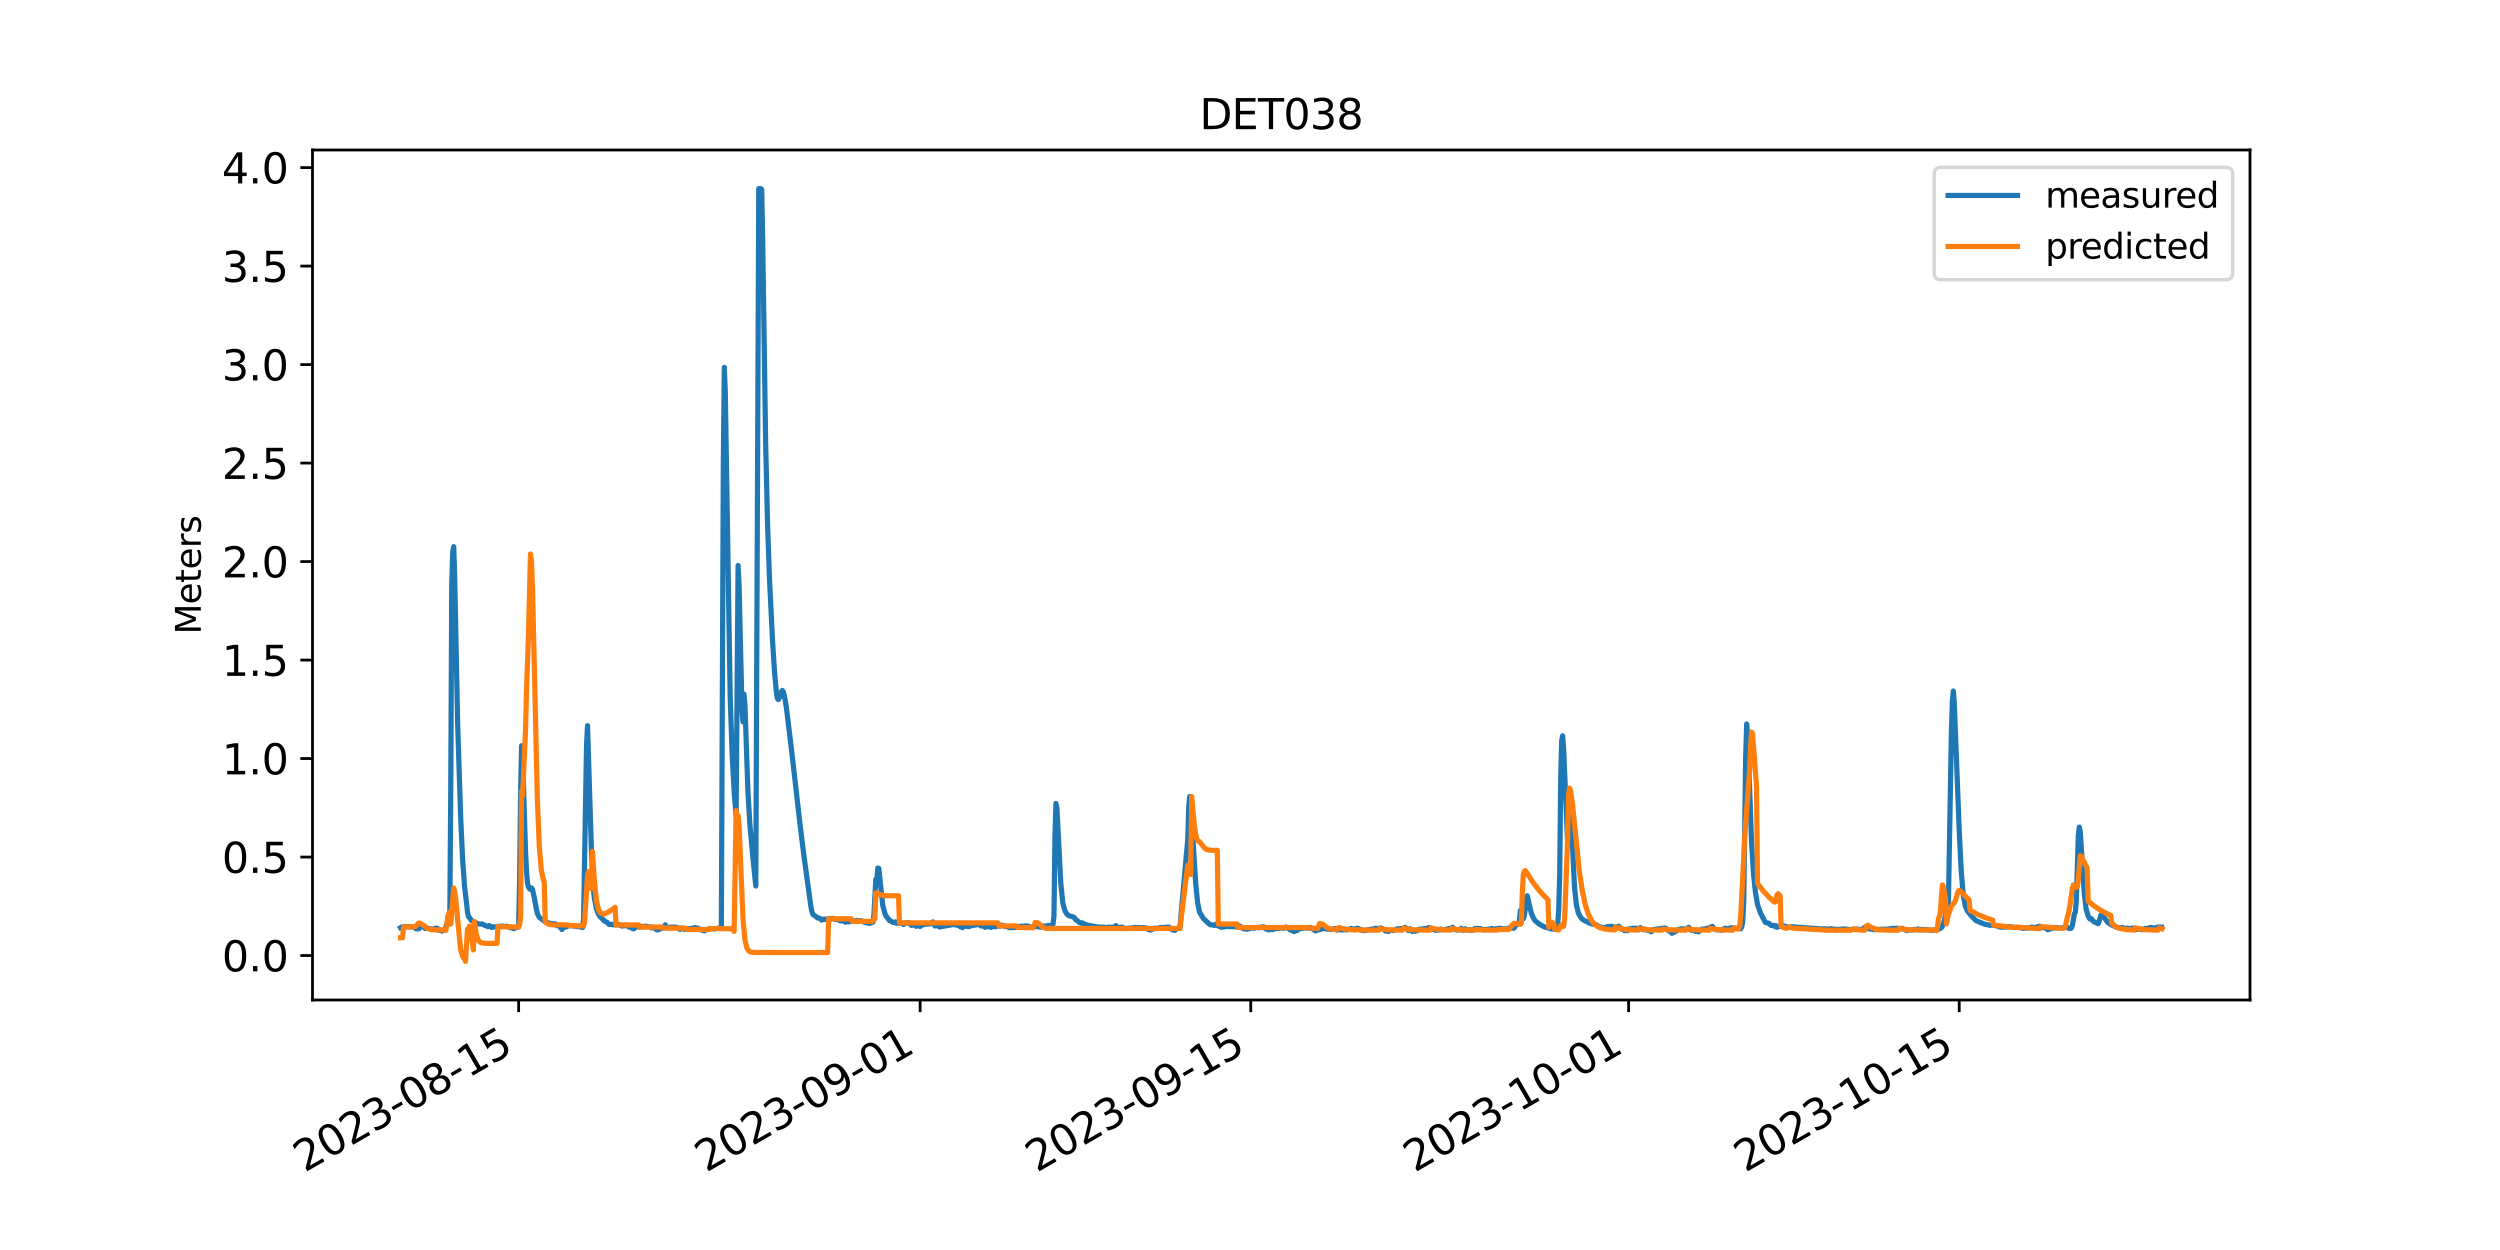 <?xml version="1.0" encoding="utf-8" standalone="no"?>
<!DOCTYPE svg PUBLIC "-//W3C//DTD SVG 1.1//EN"
  "http://www.w3.org/Graphics/SVG/1.1/DTD/svg11.dtd">
<svg xmlns:xlink="http://www.w3.org/1999/xlink" width="720pt" height="360pt" viewBox="0 0 720 360" xmlns="http://www.w3.org/2000/svg" version="1.1">
 <defs>
  <style type="text/css">*{stroke-linejoin: round; stroke-linecap: butt}</style>
 </defs>
 <g id="figure_1">
  <g id="patch_1">
   <path d="M 0 360 
L 720 360 
L 720 0 
L 0 0 
z
" style="fill: #ffffff"/>
  </g>
  <g id="axes_1">
   <g id="patch_2">
    <path d="M 90 288 
L 648 288 
L 648 43.2 
L 90 43.2 
z
" style="fill: #ffffff"/>
   </g>
   <g id="matplotlib.axis_1">
    <g id="xtick_1">
     <g id="line2d_1">
      <defs>
       <path id="m07beaedb23" d="M 0 0 
L 0 3.5 
" style="stroke: #000000; stroke-width: 0.8"/>
      </defs>
      <g>
       <use xlink:href="#m07beaedb23" x="149.371" y="288" style="stroke: #000000; stroke-width: 0.8"/>
      </g>
     </g>
     <g id="text_1">
      <!-- 2023-08-15 -->
      <g transform="translate(87.727 337.766) rotate(-30) scale(0.12 -0.12)">
       <defs>
        <path id="DejaVuSans-32" d="M 1228 531 
L 3431 531 
L 3431 0 
L 469 0 
L 469 531 
Q 828 903 1448 1529 
Q 2069 2156 2228 2338 
Q 2531 2678 2651 2914 
Q 2772 3150 2772 3378 
Q 2772 3750 2511 3984 
Q 2250 4219 1831 4219 
Q 1534 4219 1204 4116 
Q 875 4013 500 3803 
L 500 4441 
Q 881 4594 1212 4672 
Q 1544 4750 1819 4750 
Q 2544 4750 2975 4387 
Q 3406 4025 3406 3419 
Q 3406 3131 3298 2873 
Q 3191 2616 2906 2266 
Q 2828 2175 2409 1742 
Q 1991 1309 1228 531 
z
" transform="scale(0.016)"/>
        <path id="DejaVuSans-30" d="M 2034 4250 
Q 1547 4250 1301 3770 
Q 1056 3291 1056 2328 
Q 1056 1369 1301 889 
Q 1547 409 2034 409 
Q 2525 409 2770 889 
Q 3016 1369 3016 2328 
Q 3016 3291 2770 3770 
Q 2525 4250 2034 4250 
z
M 2034 4750 
Q 2819 4750 3233 4129 
Q 3647 3509 3647 2328 
Q 3647 1150 3233 529 
Q 2819 -91 2034 -91 
Q 1250 -91 836 529 
Q 422 1150 422 2328 
Q 422 3509 836 4129 
Q 1250 4750 2034 4750 
z
" transform="scale(0.016)"/>
        <path id="DejaVuSans-33" d="M 2597 2516 
Q 3050 2419 3304 2112 
Q 3559 1806 3559 1356 
Q 3559 666 3084 287 
Q 2609 -91 1734 -91 
Q 1441 -91 1130 -33 
Q 819 25 488 141 
L 488 750 
Q 750 597 1062 519 
Q 1375 441 1716 441 
Q 2309 441 2620 675 
Q 2931 909 2931 1356 
Q 2931 1769 2642 2001 
Q 2353 2234 1838 2234 
L 1294 2234 
L 1294 2753 
L 1863 2753 
Q 2328 2753 2575 2939 
Q 2822 3125 2822 3475 
Q 2822 3834 2567 4026 
Q 2313 4219 1838 4219 
Q 1578 4219 1281 4162 
Q 984 4106 628 3988 
L 628 4550 
Q 988 4650 1302 4700 
Q 1616 4750 1894 4750 
Q 2613 4750 3031 4423 
Q 3450 4097 3450 3541 
Q 3450 3153 3228 2886 
Q 3006 2619 2597 2516 
z
" transform="scale(0.016)"/>
        <path id="DejaVuSans-2d" d="M 313 2009 
L 1997 2009 
L 1997 1497 
L 313 1497 
L 313 2009 
z
" transform="scale(0.016)"/>
        <path id="DejaVuSans-38" d="M 2034 2216 
Q 1584 2216 1326 1975 
Q 1069 1734 1069 1313 
Q 1069 891 1326 650 
Q 1584 409 2034 409 
Q 2484 409 2743 651 
Q 3003 894 3003 1313 
Q 3003 1734 2745 1975 
Q 2488 2216 2034 2216 
z
M 1403 2484 
Q 997 2584 770 2862 
Q 544 3141 544 3541 
Q 544 4100 942 4425 
Q 1341 4750 2034 4750 
Q 2731 4750 3128 4425 
Q 3525 4100 3525 3541 
Q 3525 3141 3298 2862 
Q 3072 2584 2669 2484 
Q 3125 2378 3379 2068 
Q 3634 1759 3634 1313 
Q 3634 634 3220 271 
Q 2806 -91 2034 -91 
Q 1263 -91 848 271 
Q 434 634 434 1313 
Q 434 1759 690 2068 
Q 947 2378 1403 2484 
z
M 1172 3481 
Q 1172 3119 1398 2916 
Q 1625 2713 2034 2713 
Q 2441 2713 2670 2916 
Q 2900 3119 2900 3481 
Q 2900 3844 2670 4047 
Q 2441 4250 2034 4250 
Q 1625 4250 1398 4047 
Q 1172 3844 1172 3481 
z
" transform="scale(0.016)"/>
        <path id="DejaVuSans-31" d="M 794 531 
L 1825 531 
L 1825 4091 
L 703 3866 
L 703 4441 
L 1819 4666 
L 2450 4666 
L 2450 531 
L 3481 531 
L 3481 0 
L 794 0 
L 794 531 
z
" transform="scale(0.016)"/>
        <path id="DejaVuSans-35" d="M 691 4666 
L 3169 4666 
L 3169 4134 
L 1269 4134 
L 1269 2991 
Q 1406 3038 1543 3061 
Q 1681 3084 1819 3084 
Q 2600 3084 3056 2656 
Q 3513 2228 3513 1497 
Q 3513 744 3044 326 
Q 2575 -91 1722 -91 
Q 1428 -91 1123 -41 
Q 819 9 494 109 
L 494 744 
Q 775 591 1075 516 
Q 1375 441 1709 441 
Q 2250 441 2565 725 
Q 2881 1009 2881 1497 
Q 2881 1984 2565 2268 
Q 2250 2553 1709 2553 
Q 1456 2553 1204 2497 
Q 953 2441 691 2322 
L 691 4666 
z
" transform="scale(0.016)"/>
       </defs>
       <use xlink:href="#DejaVuSans-32"/>
       <use xlink:href="#DejaVuSans-30" x="63.623"/>
       <use xlink:href="#DejaVuSans-32" x="127.246"/>
       <use xlink:href="#DejaVuSans-33" x="190.869"/>
       <use xlink:href="#DejaVuSans-2d" x="254.492"/>
       <use xlink:href="#DejaVuSans-30" x="290.576"/>
       <use xlink:href="#DejaVuSans-38" x="354.199"/>
       <use xlink:href="#DejaVuSans-2d" x="417.822"/>
       <use xlink:href="#DejaVuSans-31" x="453.906"/>
       <use xlink:href="#DejaVuSans-35" x="517.529"/>
      </g>
     </g>
    </g>
    <g id="xtick_2">
     <g id="line2d_2">
      <g>
       <use xlink:href="#m07beaedb23" x="264.995" y="288" style="stroke: #000000; stroke-width: 0.8"/>
      </g>
     </g>
     <g id="text_2">
      <!-- 2023-09-01 -->
      <g transform="translate(203.352 337.766) rotate(-30) scale(0.12 -0.12)">
       <defs>
        <path id="DejaVuSans-39" d="M 703 97 
L 703 672 
Q 941 559 1184 500 
Q 1428 441 1663 441 
Q 2288 441 2617 861 
Q 2947 1281 2994 2138 
Q 2813 1869 2534 1725 
Q 2256 1581 1919 1581 
Q 1219 1581 811 2004 
Q 403 2428 403 3163 
Q 403 3881 828 4315 
Q 1253 4750 1959 4750 
Q 2769 4750 3195 4129 
Q 3622 3509 3622 2328 
Q 3622 1225 3098 567 
Q 2575 -91 1691 -91 
Q 1453 -91 1209 -44 
Q 966 3 703 97 
z
M 1959 2075 
Q 2384 2075 2632 2365 
Q 2881 2656 2881 3163 
Q 2881 3666 2632 3958 
Q 2384 4250 1959 4250 
Q 1534 4250 1286 3958 
Q 1038 3666 1038 3163 
Q 1038 2656 1286 2365 
Q 1534 2075 1959 2075 
z
" transform="scale(0.016)"/>
       </defs>
       <use xlink:href="#DejaVuSans-32"/>
       <use xlink:href="#DejaVuSans-30" x="63.623"/>
       <use xlink:href="#DejaVuSans-32" x="127.246"/>
       <use xlink:href="#DejaVuSans-33" x="190.869"/>
       <use xlink:href="#DejaVuSans-2d" x="254.492"/>
       <use xlink:href="#DejaVuSans-30" x="290.576"/>
       <use xlink:href="#DejaVuSans-39" x="354.199"/>
       <use xlink:href="#DejaVuSans-2d" x="417.822"/>
       <use xlink:href="#DejaVuSans-30" x="453.906"/>
       <use xlink:href="#DejaVuSans-31" x="517.529"/>
      </g>
     </g>
    </g>
    <g id="xtick_3">
     <g id="line2d_3">
      <g>
       <use xlink:href="#m07beaedb23" x="360.215" y="288" style="stroke: #000000; stroke-width: 0.8"/>
      </g>
     </g>
     <g id="text_3">
      <!-- 2023-09-15 -->
      <g transform="translate(298.571 337.766) rotate(-30) scale(0.12 -0.12)">
       <use xlink:href="#DejaVuSans-32"/>
       <use xlink:href="#DejaVuSans-30" x="63.623"/>
       <use xlink:href="#DejaVuSans-32" x="127.246"/>
       <use xlink:href="#DejaVuSans-33" x="190.869"/>
       <use xlink:href="#DejaVuSans-2d" x="254.492"/>
       <use xlink:href="#DejaVuSans-30" x="290.576"/>
       <use xlink:href="#DejaVuSans-39" x="354.199"/>
       <use xlink:href="#DejaVuSans-2d" x="417.822"/>
       <use xlink:href="#DejaVuSans-31" x="453.906"/>
       <use xlink:href="#DejaVuSans-35" x="517.529"/>
      </g>
     </g>
    </g>
    <g id="xtick_4">
     <g id="line2d_4">
      <g>
       <use xlink:href="#m07beaedb23" x="469.038" y="288" style="stroke: #000000; stroke-width: 0.8"/>
      </g>
     </g>
     <g id="text_4">
      <!-- 2023-10-01 -->
      <g transform="translate(407.394 337.766) rotate(-30) scale(0.12 -0.12)">
       <use xlink:href="#DejaVuSans-32"/>
       <use xlink:href="#DejaVuSans-30" x="63.623"/>
       <use xlink:href="#DejaVuSans-32" x="127.246"/>
       <use xlink:href="#DejaVuSans-33" x="190.869"/>
       <use xlink:href="#DejaVuSans-2d" x="254.492"/>
       <use xlink:href="#DejaVuSans-31" x="290.576"/>
       <use xlink:href="#DejaVuSans-30" x="354.199"/>
       <use xlink:href="#DejaVuSans-2d" x="417.822"/>
       <use xlink:href="#DejaVuSans-30" x="453.906"/>
       <use xlink:href="#DejaVuSans-31" x="517.529"/>
      </g>
     </g>
    </g>
    <g id="xtick_5">
     <g id="line2d_5">
      <g>
       <use xlink:href="#m07beaedb23" x="564.257" y="288" style="stroke: #000000; stroke-width: 0.8"/>
      </g>
     </g>
     <g id="text_5">
      <!-- 2023-10-15 -->
      <g transform="translate(502.614 337.766) rotate(-30) scale(0.12 -0.12)">
       <use xlink:href="#DejaVuSans-32"/>
       <use xlink:href="#DejaVuSans-30" x="63.623"/>
       <use xlink:href="#DejaVuSans-32" x="127.246"/>
       <use xlink:href="#DejaVuSans-33" x="190.869"/>
       <use xlink:href="#DejaVuSans-2d" x="254.492"/>
       <use xlink:href="#DejaVuSans-31" x="290.576"/>
       <use xlink:href="#DejaVuSans-30" x="354.199"/>
       <use xlink:href="#DejaVuSans-2d" x="417.822"/>
       <use xlink:href="#DejaVuSans-31" x="453.906"/>
       <use xlink:href="#DejaVuSans-35" x="517.529"/>
      </g>
     </g>
    </g>
   </g>
   <g id="matplotlib.axis_2">
    <g id="ytick_1">
     <g id="line2d_6">
      <defs>
       <path id="mb504f38197" d="M 0 0 
L -3.5 0 
" style="stroke: #000000; stroke-width: 0.8"/>
      </defs>
      <g>
       <use xlink:href="#mb504f38197" x="90" y="275.193" style="stroke: #000000; stroke-width: 0.8"/>
      </g>
     </g>
     <g id="text_6">
      <!-- 0.0 -->
      <g transform="translate(63.916 279.752) scale(0.12 -0.12)">
       <defs>
        <path id="DejaVuSans-2e" d="M 684 794 
L 1344 794 
L 1344 0 
L 684 0 
L 684 794 
z
" transform="scale(0.016)"/>
       </defs>
       <use xlink:href="#DejaVuSans-30"/>
       <use xlink:href="#DejaVuSans-2e" x="63.623"/>
       <use xlink:href="#DejaVuSans-30" x="95.41"/>
      </g>
     </g>
    </g>
    <g id="ytick_2">
     <g id="line2d_7">
      <g>
       <use xlink:href="#mb504f38197" x="90" y="246.828" style="stroke: #000000; stroke-width: 0.8"/>
      </g>
     </g>
     <g id="text_7">
      <!-- 0.5 -->
      <g transform="translate(63.916 251.387) scale(0.12 -0.12)">
       <use xlink:href="#DejaVuSans-30"/>
       <use xlink:href="#DejaVuSans-2e" x="63.623"/>
       <use xlink:href="#DejaVuSans-35" x="95.41"/>
      </g>
     </g>
    </g>
    <g id="ytick_3">
     <g id="line2d_8">
      <g>
       <use xlink:href="#mb504f38197" x="90" y="218.462" style="stroke: #000000; stroke-width: 0.8"/>
      </g>
     </g>
     <g id="text_8">
      <!-- 1.0 -->
      <g transform="translate(63.916 223.021) scale(0.12 -0.12)">
       <use xlink:href="#DejaVuSans-31"/>
       <use xlink:href="#DejaVuSans-2e" x="63.623"/>
       <use xlink:href="#DejaVuSans-30" x="95.41"/>
      </g>
     </g>
    </g>
    <g id="ytick_4">
     <g id="line2d_9">
      <g>
       <use xlink:href="#mb504f38197" x="90" y="190.096" style="stroke: #000000; stroke-width: 0.8"/>
      </g>
     </g>
     <g id="text_9">
      <!-- 1.5 -->
      <g transform="translate(63.916 194.655) scale(0.12 -0.12)">
       <use xlink:href="#DejaVuSans-31"/>
       <use xlink:href="#DejaVuSans-2e" x="63.623"/>
       <use xlink:href="#DejaVuSans-35" x="95.41"/>
      </g>
     </g>
    </g>
    <g id="ytick_5">
     <g id="line2d_10">
      <g>
       <use xlink:href="#mb504f38197" x="90" y="161.731" style="stroke: #000000; stroke-width: 0.8"/>
      </g>
     </g>
     <g id="text_10">
      <!-- 2.0 -->
      <g transform="translate(63.916 166.29) scale(0.12 -0.12)">
       <use xlink:href="#DejaVuSans-32"/>
       <use xlink:href="#DejaVuSans-2e" x="63.623"/>
       <use xlink:href="#DejaVuSans-30" x="95.41"/>
      </g>
     </g>
    </g>
    <g id="ytick_6">
     <g id="line2d_11">
      <g>
       <use xlink:href="#mb504f38197" x="90" y="133.365" style="stroke: #000000; stroke-width: 0.8"/>
      </g>
     </g>
     <g id="text_11">
      <!-- 2.5 -->
      <g transform="translate(63.916 137.924) scale(0.12 -0.12)">
       <use xlink:href="#DejaVuSans-32"/>
       <use xlink:href="#DejaVuSans-2e" x="63.623"/>
       <use xlink:href="#DejaVuSans-35" x="95.41"/>
      </g>
     </g>
    </g>
    <g id="ytick_7">
     <g id="line2d_12">
      <g>
       <use xlink:href="#mb504f38197" x="90" y="105" style="stroke: #000000; stroke-width: 0.8"/>
      </g>
     </g>
     <g id="text_12">
      <!-- 3.0 -->
      <g transform="translate(63.916 109.559) scale(0.12 -0.12)">
       <use xlink:href="#DejaVuSans-33"/>
       <use xlink:href="#DejaVuSans-2e" x="63.623"/>
       <use xlink:href="#DejaVuSans-30" x="95.41"/>
      </g>
     </g>
    </g>
    <g id="ytick_8">
     <g id="line2d_13">
      <g>
       <use xlink:href="#mb504f38197" x="90" y="76.634" style="stroke: #000000; stroke-width: 0.8"/>
      </g>
     </g>
     <g id="text_13">
      <!-- 3.5 -->
      <g transform="translate(63.916 81.193) scale(0.12 -0.12)">
       <use xlink:href="#DejaVuSans-33"/>
       <use xlink:href="#DejaVuSans-2e" x="63.623"/>
       <use xlink:href="#DejaVuSans-35" x="95.41"/>
      </g>
     </g>
    </g>
    <g id="ytick_9">
     <g id="line2d_14">
      <g>
       <use xlink:href="#mb504f38197" x="90" y="48.269" style="stroke: #000000; stroke-width: 0.8"/>
      </g>
     </g>
     <g id="text_14">
      <!-- 4.0 -->
      <g transform="translate(63.916 52.828) scale(0.12 -0.12)">
       <defs>
        <path id="DejaVuSans-34" d="M 2419 4116 
L 825 1625 
L 2419 1625 
L 2419 4116 
z
M 2253 4666 
L 3047 4666 
L 3047 1625 
L 3713 1625 
L 3713 1100 
L 3047 1100 
L 3047 0 
L 2419 0 
L 2419 1100 
L 313 1100 
L 313 1709 
L 2253 4666 
z
" transform="scale(0.016)"/>
       </defs>
       <use xlink:href="#DejaVuSans-34"/>
       <use xlink:href="#DejaVuSans-2e" x="63.623"/>
       <use xlink:href="#DejaVuSans-30" x="95.41"/>
      </g>
     </g>
    </g>
    <g id="text_15">
     <!-- Meters -->
     <g transform="translate(57.837 182.688) rotate(-90) scale(0.1 -0.1)">
      <defs>
       <path id="DejaVuSans-4d" d="M 628 4666 
L 1569 4666 
L 2759 1491 
L 3956 4666 
L 4897 4666 
L 4897 0 
L 4281 0 
L 4281 4097 
L 3078 897 
L 2444 897 
L 1241 4097 
L 1241 0 
L 628 0 
L 628 4666 
z
" transform="scale(0.016)"/>
       <path id="DejaVuSans-65" d="M 3597 1894 
L 3597 1613 
L 953 1613 
Q 991 1019 1311 708 
Q 1631 397 2203 397 
Q 2534 397 2845 478 
Q 3156 559 3463 722 
L 3463 178 
Q 3153 47 2828 -22 
Q 2503 -91 2169 -91 
Q 1331 -91 842 396 
Q 353 884 353 1716 
Q 353 2575 817 3079 
Q 1281 3584 2069 3584 
Q 2775 3584 3186 3129 
Q 3597 2675 3597 1894 
z
M 3022 2063 
Q 3016 2534 2758 2815 
Q 2500 3097 2075 3097 
Q 1594 3097 1305 2825 
Q 1016 2553 972 2059 
L 3022 2063 
z
" transform="scale(0.016)"/>
       <path id="DejaVuSans-74" d="M 1172 4494 
L 1172 3500 
L 2356 3500 
L 2356 3053 
L 1172 3053 
L 1172 1153 
Q 1172 725 1289 603 
Q 1406 481 1766 481 
L 2356 481 
L 2356 0 
L 1766 0 
Q 1100 0 847 248 
Q 594 497 594 1153 
L 594 3053 
L 172 3053 
L 172 3500 
L 594 3500 
L 594 4494 
L 1172 4494 
z
" transform="scale(0.016)"/>
       <path id="DejaVuSans-72" d="M 2631 2963 
Q 2534 3019 2420 3045 
Q 2306 3072 2169 3072 
Q 1681 3072 1420 2755 
Q 1159 2438 1159 1844 
L 1159 0 
L 581 0 
L 581 3500 
L 1159 3500 
L 1159 2956 
Q 1341 3275 1631 3429 
Q 1922 3584 2338 3584 
Q 2397 3584 2469 3576 
Q 2541 3569 2628 3553 
L 2631 2963 
z
" transform="scale(0.016)"/>
       <path id="DejaVuSans-73" d="M 2834 3397 
L 2834 2853 
Q 2591 2978 2328 3040 
Q 2066 3103 1784 3103 
Q 1356 3103 1142 2972 
Q 928 2841 928 2578 
Q 928 2378 1081 2264 
Q 1234 2150 1697 2047 
L 1894 2003 
Q 2506 1872 2764 1633 
Q 3022 1394 3022 966 
Q 3022 478 2636 193 
Q 2250 -91 1575 -91 
Q 1294 -91 989 -36 
Q 684 19 347 128 
L 347 722 
Q 666 556 975 473 
Q 1284 391 1588 391 
Q 1994 391 2212 530 
Q 2431 669 2431 922 
Q 2431 1156 2273 1281 
Q 2116 1406 1581 1522 
L 1381 1569 
Q 847 1681 609 1914 
Q 372 2147 372 2553 
Q 372 3047 722 3315 
Q 1072 3584 1716 3584 
Q 2034 3584 2315 3537 
Q 2597 3491 2834 3397 
z
" transform="scale(0.016)"/>
      </defs>
      <use xlink:href="#DejaVuSans-4d"/>
      <use xlink:href="#DejaVuSans-65" x="86.279"/>
      <use xlink:href="#DejaVuSans-74" x="147.803"/>
      <use xlink:href="#DejaVuSans-65" x="187.012"/>
      <use xlink:href="#DejaVuSans-72" x="248.535"/>
      <use xlink:href="#DejaVuSans-73" x="289.648"/>
     </g>
    </g>
   </g>
   <g id="line2d_15">
    <path d="M 115.364 267.185 
L 115.647 267.005 
L 117.347 266.873 
L 118.198 266.92 
L 119.048 266.996 
L 119.615 267.194 
L 119.898 267.516 
L 120.748 267.449 
L 121.031 266.476 
L 121.315 266.788 
L 121.882 266.769 
L 122.448 267.412 
L 123.015 267.336 
L 124.716 267.591 
L 125.566 267.289 
L 125.849 267.336 
L 126.133 267.497 
L 126.416 267.95 
L 126.699 267.884 
L 127.266 268.158 
L 127.833 267.837 
L 128.116 267.846 
L 128.966 265.247 
L 129.25 265.313 
L 129.533 266.098 
L 129.817 227.247 
L 130.1 168.545 
L 130.383 159.111 
L 130.667 157.438 
L 130.95 166.068 
L 131.8 208.379 
L 132.651 234.818 
L 133.217 247.239 
L 133.784 255.246 
L 134.351 260.01 
L 134.634 262.619 
L 134.918 263.971 
L 135.201 264.226 
L 135.768 265.115 
L 137.752 266.079 
L 138.318 266.154 
L 138.885 266.098 
L 139.452 266.429 
L 140.586 266.873 
L 140.869 266.551 
L 141.436 266.948 
L 141.719 267.119 
L 142.003 266.911 
L 142.569 266.958 
L 142.853 267.043 
L 143.42 266.826 
L 144.553 266.731 
L 144.836 266.703 
L 145.12 266.835 
L 145.97 266.731 
L 146.82 267.119 
L 147.67 267.289 
L 147.954 267.44 
L 148.521 267.194 
L 148.804 266.996 
L 149.087 267.024 
L 149.371 266.844 
L 149.654 252.883 
L 149.938 227.823 
L 150.221 214.76 
L 150.504 217.227 
L 151.354 245.264 
L 151.638 250.945 
L 151.921 254.31 
L 152.205 255.473 
L 152.488 255.927 
L 152.771 256.134 
L 153.055 255.728 
L 153.338 256.097 
L 153.905 258.696 
L 154.472 261.797 
L 154.755 263.035 
L 155.322 264.198 
L 157.022 265.474 
L 157.589 265.625 
L 158.156 265.88 
L 158.723 265.984 
L 159.573 266.088 
L 159.856 266.022 
L 160.423 266.589 
L 160.706 266.533 
L 160.99 266.599 
L 161.557 267.317 
L 161.84 267.705 
L 162.407 266.939 
L 162.974 266.996 
L 163.824 266.561 
L 164.674 266.627 
L 166.941 266.901 
L 167.508 267.071 
L 167.791 267.137 
L 168.075 264.566 
L 168.925 214.504 
L 169.208 208.984 
L 169.775 227.37 
L 170.342 245.198 
L 170.909 256.021 
L 171.192 258.696 
L 171.759 261.683 
L 172.326 263.215 
L 172.892 264.103 
L 173.176 264.273 
L 174.026 265.219 
L 174.876 265.663 
L 175.443 266.258 
L 176.293 266.192 
L 176.576 266.353 
L 177.993 266.315 
L 178.277 266.249 
L 178.56 266.476 
L 178.844 266.523 
L 179.127 266.712 
L 179.41 266.665 
L 179.694 266.466 
L 179.977 266.627 
L 180.261 266.419 
L 181.111 266.958 
L 181.961 267.241 
L 182.244 267.468 
L 182.528 267.487 
L 182.811 267.185 
L 183.378 266.93 
L 183.661 266.788 
L 183.945 266.986 
L 184.511 266.996 
L 184.795 266.807 
L 185.078 266.778 
L 185.362 266.948 
L 185.645 266.93 
L 185.928 266.74 
L 187.345 266.996 
L 187.629 267.241 
L 187.912 267.052 
L 188.479 267.317 
L 188.762 267.402 
L 189.046 267.761 
L 189.329 267.846 
L 189.612 267.79 
L 190.463 267.279 
L 190.746 267.308 
L 191.029 267.043 
L 191.313 267.194 
L 191.596 266.343 
L 191.88 267.024 
L 192.163 267.166 
L 192.73 267.109 
L 193.863 266.986 
L 194.147 267.081 
L 194.43 266.967 
L 194.714 267.119 
L 194.997 267.09 
L 195.847 267.667 
L 196.131 267.345 
L 196.414 267.279 
L 196.697 267.336 
L 196.981 267.601 
L 197.547 267.695 
L 197.831 267.535 
L 199.815 267.317 
L 200.098 267.156 
L 200.381 267.26 
L 200.665 267.223 
L 201.515 267.572 
L 202.082 267.884 
L 202.365 267.837 
L 202.649 268.073 
L 202.932 268.064 
L 203.215 267.724 
L 203.782 267.714 
L 204.066 267.676 
L 204.349 267.393 
L 205.766 267.535 
L 206.899 267.289 
L 207.466 267.26 
L 207.75 266.807 
L 208.316 133.466 
L 208.6 105.826 
L 208.883 112.944 
L 210.3 200.996 
L 210.867 217.529 
L 211.434 228.012 
L 212.001 234.932 
L 212.567 162.864 
L 212.851 168.469 
L 213.701 204.437 
L 213.984 207.897 
L 214.268 199.919 
L 214.551 203.237 
L 215.401 227.89 
L 215.968 237.494 
L 216.818 246.871 
L 217.668 255.17 
L 218.519 54.327 
L 219.085 54.327 
L 219.369 54.535 
L 219.652 68.658 
L 220.502 127.435 
L 221.069 151.53 
L 221.636 167.25 
L 222.486 184.435 
L 223.053 193.378 
L 223.62 199.569 
L 223.903 201.186 
L 224.186 201.479 
L 224.47 200.968 
L 225.037 199.2 
L 225.32 198.851 
L 225.603 199.342 
L 225.887 200.316 
L 226.454 203.577 
L 227.87 215.195 
L 230.421 237.531 
L 231.555 246.672 
L 233.538 261.078 
L 233.822 262.572 
L 234.105 263.281 
L 234.389 263.602 
L 234.672 263.706 
L 235.522 264.406 
L 235.805 264.358 
L 236.372 264.642 
L 236.656 264.992 
L 237.222 264.699 
L 238.073 264.84 
L 238.356 264.604 
L 239.49 264.614 
L 240.056 264.481 
L 240.34 264.755 
L 241.19 264.878 
L 241.473 264.708 
L 241.757 264.907 
L 242.04 265.247 
L 242.324 265.181 
L 242.607 264.992 
L 243.457 265.606 
L 243.74 265.389 
L 244.307 265.455 
L 244.591 265.502 
L 245.441 265.256 
L 246.008 265.266 
L 246.858 265.077 
L 247.141 265.209 
L 247.708 265.143 
L 247.991 265.275 
L 248.275 265.247 
L 249.125 265.682 
L 250.542 265.928 
L 250.825 265.72 
L 251.392 265.597 
L 251.675 263.564 
L 252.242 253.195 
L 252.526 253.705 
L 252.809 249.99 
L 253.092 250.094 
L 254.226 260.7 
L 254.793 262.846 
L 255.076 263.659 
L 256.21 265.134 
L 256.493 265.181 
L 257.06 265.597 
L 257.343 265.691 
L 257.91 265.493 
L 258.193 265.899 
L 258.76 265.786 
L 259.327 265.852 
L 259.61 265.965 
L 259.894 265.928 
L 260.177 266.249 
L 260.461 265.861 
L 261.311 265.814 
L 261.594 265.71 
L 261.878 265.946 
L 262.161 265.899 
L 262.444 266.495 
L 263.295 266.391 
L 263.578 266.514 
L 263.861 266.778 
L 264.145 266.58 
L 264.428 266.542 
L 264.995 266.816 
L 265.562 266.381 
L 266.412 266.192 
L 267.829 266.098 
L 268.112 265.965 
L 268.679 265.502 
L 269.246 266.665 
L 269.813 266.381 
L 270.096 266.712 
L 270.379 266.74 
L 270.663 267.005 
L 271.23 266.712 
L 271.513 266.816 
L 273.213 266.476 
L 273.497 266.485 
L 274.063 266.306 
L 274.347 266.221 
L 274.914 266.353 
L 275.197 266.164 
L 275.48 266.239 
L 275.764 266.514 
L 276.047 266.419 
L 276.614 266.93 
L 276.897 266.788 
L 277.181 267.156 
L 277.464 266.684 
L 277.748 266.797 
L 278.031 266.722 
L 279.165 266.863 
L 279.731 266.476 
L 280.015 266.57 
L 281.432 266.296 
L 281.715 266.117 
L 282.565 266.693 
L 282.849 266.523 
L 283.699 267.062 
L 283.982 266.665 
L 284.266 266.948 
L 284.832 266.826 
L 285.399 267.09 
L 285.966 266.693 
L 286.249 266.873 
L 286.816 266.901 
L 287.1 266.712 
L 287.383 266.665 
L 287.95 266.75 
L 288.233 266.438 
L 288.8 266.514 
L 289.083 266.589 
L 289.367 266.816 
L 289.933 266.854 
L 290.217 266.986 
L 290.5 266.911 
L 290.784 267.194 
L 291.634 267.128 
L 292.767 267.1 
L 293.334 267.062 
L 293.618 266.807 
L 293.901 267.034 
L 294.184 266.703 
L 294.751 266.797 
L 295.318 266.646 
L 296.168 266.75 
L 296.451 267.09 
L 296.735 266.986 
L 297.018 267.052 
L 297.585 266.996 
L 297.868 266.996 
L 298.152 266.693 
L 298.435 266.684 
L 298.719 266.892 
L 299.285 266.892 
L 299.569 267.052 
L 300.136 266.778 
L 300.419 266.92 
L 300.702 266.674 
L 301.553 266.778 
L 301.836 266.504 
L 302.119 266.684 
L 302.403 266.561 
L 302.686 266.636 
L 302.97 266.835 
L 303.253 266.221 
L 303.536 263.971 
L 303.82 241.341 
L 304.103 231.406 
L 304.386 232.71 
L 305.52 254.499 
L 306.087 260.048 
L 306.654 262.203 
L 307.22 263.196 
L 307.787 263.687 
L 308.921 264.018 
L 309.488 264.33 
L 309.771 264.859 
L 310.338 265.2 
L 310.905 265.748 
L 311.188 265.738 
L 311.471 265.909 
L 311.755 265.805 
L 312.321 266.268 
L 312.605 266.183 
L 312.888 266.391 
L 316.006 266.958 
L 316.289 267.1 
L 316.572 266.977 
L 317.423 267.026 
L 317.989 267.015 
L 318.273 267.194 
L 319.406 267.005 
L 319.69 267.109 
L 320.256 266.996 
L 321.107 267.081 
L 321.39 266.58 
L 321.673 267.052 
L 321.957 267.156 
L 322.24 267.071 
L 322.524 267.128 
L 323.09 267.005 
L 323.374 267.336 
L 323.657 267.26 
L 324.224 267.421 
L 326.491 267.204 
L 326.775 267.081 
L 327.058 267.175 
L 327.908 267.1 
L 328.191 267.27 
L 328.475 267.213 
L 328.758 267.374 
L 329.042 267.128 
L 330.459 267.355 
L 330.742 267.733 
L 331.025 267.695 
L 331.309 267.884 
L 331.592 267.62 
L 331.876 267.648 
L 332.442 267.298 
L 333.009 267.449 
L 333.576 267.26 
L 334.426 267.09 
L 334.993 267.175 
L 335.56 267.071 
L 336.41 266.996 
L 336.693 267.005 
L 337.26 267.572 
L 337.543 267.459 
L 337.827 267.875 
L 338.11 267.828 
L 338.394 267.941 
L 338.677 267.535 
L 339.244 267.355 
L 339.811 267.194 
L 342.078 241.681 
L 342.361 232.228 
L 342.644 229.383 
L 342.928 231.623 
L 343.495 240.443 
L 344.345 254.282 
L 344.912 259.972 
L 345.478 262.742 
L 346.612 264.585 
L 348.312 266.154 
L 348.596 266.334 
L 349.446 266.391 
L 349.729 266.561 
L 350.296 266.135 
L 350.579 266.533 
L 351.713 267.062 
L 351.996 266.958 
L 352.563 266.996 
L 352.847 266.826 
L 353.697 266.854 
L 356.247 266.92 
L 356.531 267.062 
L 356.814 266.655 
L 357.098 266.722 
L 357.664 267.204 
L 357.948 267.421 
L 359.081 267.638 
L 359.365 267.431 
L 359.648 267.516 
L 360.782 267.137 
L 361.065 267.355 
L 362.199 267.052 
L 362.482 267.194 
L 363.049 267.052 
L 363.332 267.062 
L 363.616 266.911 
L 364.182 266.996 
L 364.466 267.487 
L 364.749 267.629 
L 365.033 267.572 
L 365.316 267.809 
L 365.599 267.657 
L 365.883 267.742 
L 366.166 267.516 
L 366.449 267.695 
L 367.016 267.591 
L 367.3 267.327 
L 368.15 267.393 
L 369.283 267.223 
L 369.567 267.336 
L 369.85 267.213 
L 370.134 267.251 
L 370.417 266.996 
L 370.984 267.279 
L 371.551 267.818 
L 372.117 267.988 
L 372.401 267.903 
L 372.684 268.291 
L 372.967 268.158 
L 373.251 267.846 
L 373.534 268.017 
L 373.818 267.714 
L 374.384 267.506 
L 374.668 267.308 
L 374.951 267.383 
L 375.801 267.213 
L 376.935 267.27 
L 377.218 267.128 
L 377.502 267.166 
L 378.919 268.13 
L 379.202 267.884 
L 380.052 267.742 
L 381.186 267.402 
L 381.469 267.402 
L 382.036 267.572 
L 382.886 267.601 
L 383.453 267.724 
L 383.736 267.544 
L 384.02 267.591 
L 384.587 267.431 
L 384.87 267.771 
L 385.153 267.865 
L 385.72 267.686 
L 386.57 267.865 
L 387.137 267.638 
L 387.421 267.667 
L 387.704 267.846 
L 387.987 267.667 
L 388.271 267.742 
L 389.121 267.374 
L 389.404 267.572 
L 389.688 267.553 
L 389.971 267.676 
L 390.821 267.327 
L 391.388 267.459 
L 391.671 267.62 
L 391.955 267.932 
L 392.522 267.875 
L 392.805 268.045 
L 395.072 267.572 
L 395.356 267.582 
L 395.922 267.44 
L 396.206 267.336 
L 396.772 267.402 
L 397.339 267.412 
L 397.623 267.241 
L 398.473 267.62 
L 399.04 268.168 
L 399.606 267.998 
L 399.89 268.272 
L 400.457 267.846 
L 401.307 268.017 
L 402.44 267.487 
L 403.291 267.468 
L 403.574 267.402 
L 403.857 267.487 
L 404.141 267.44 
L 404.707 267.083 
L 405.558 267.979 
L 405.841 267.572 
L 406.124 267.449 
L 406.691 268.243 
L 406.975 268.177 
L 407.258 267.941 
L 407.541 268.206 
L 408.108 268.064 
L 408.675 267.629 
L 408.958 267.673 
L 409.525 267.535 
L 409.809 267.535 
L 410.375 267.393 
L 410.942 267.393 
L 411.509 267.128 
L 412.076 267.582 
L 412.642 267.48 
L 412.926 267.724 
L 413.209 267.78 
L 413.493 267.95 
L 414.059 267.724 
L 414.343 267.846 
L 414.626 267.818 
L 414.91 267.591 
L 415.76 267.771 
L 416.893 267.563 
L 417.177 267.421 
L 417.46 267.714 
L 417.744 267.582 
L 418.31 267.034 
L 418.877 267.733 
L 419.444 267.686 
L 419.727 267.875 
L 420.011 267.657 
L 420.294 267.799 
L 420.861 267.374 
L 421.144 267.856 
L 421.428 267.95 
L 421.711 267.62 
L 421.994 267.506 
L 422.561 267.865 
L 423.128 267.752 
L 423.411 267.733 
L 423.695 267.988 
L 423.978 267.941 
L 424.828 267.383 
L 426.245 267.431 
L 426.529 267.468 
L 427.095 267.809 
L 427.662 267.686 
L 427.946 267.724 
L 428.512 267.601 
L 429.363 267.525 
L 429.646 267.402 
L 429.929 267.478 
L 430.213 267.705 
L 430.496 267.667 
L 430.78 267.459 
L 431.913 267.336 
L 432.197 267.345 
L 432.763 267.572 
L 433.047 267.506 
L 433.614 267.516 
L 434.18 267.572 
L 434.464 267.308 
L 434.747 267.412 
L 435.597 267.052 
L 435.881 267.355 
L 436.164 267.137 
L 436.731 266.258 
L 437.581 265.767 
L 437.864 262.165 
L 438.148 262.099 
L 438.431 264.037 
L 438.715 264.585 
L 438.998 263.734 
L 439.281 261.816 
L 439.565 258.932 
L 439.848 257.997 
L 440.415 260.454 
L 440.982 262.846 
L 441.549 264.245 
L 442.115 265.181 
L 443.532 266.296 
L 444.949 267.015 
L 446.366 267.374 
L 446.65 267.525 
L 448.067 267.601 
L 448.35 267.742 
L 448.633 266.117 
L 448.917 261.721 
L 449.2 251.701 
L 449.483 224.042 
L 449.767 213.228 
L 450.05 211.924 
L 450.334 215.922 
L 451.467 242.324 
L 451.751 242.324 
L 452.034 231.85 
L 452.317 232.011 
L 453.451 255.426 
L 454.018 260.757 
L 454.585 262.988 
L 455.151 264.046 
L 455.718 264.736 
L 456.568 265.275 
L 456.852 265.313 
L 457.702 265.833 
L 458.552 266.098 
L 459.686 266.334 
L 460.536 266.892 
L 461.386 267.109 
L 461.669 267.232 
L 461.953 267.09 
L 462.52 267.071 
L 462.803 266.911 
L 464.22 266.759 
L 464.787 267.166 
L 465.07 266.996 
L 465.637 266.882 
L 466.204 266.759 
L 466.487 267.015 
L 466.77 267.497 
L 467.054 267.459 
L 467.337 267.78 
L 467.621 267.809 
L 467.904 268.045 
L 468.187 267.695 
L 468.471 267.61 
L 468.754 268.036 
L 469.038 267.61 
L 469.321 267.497 
L 469.604 267.553 
L 470.171 267.317 
L 470.738 267.327 
L 471.021 267.412 
L 471.305 267.345 
L 471.872 267.431 
L 472.155 267.336 
L 472.438 267.119 
L 473.288 267.742 
L 473.572 267.752 
L 473.855 267.62 
L 474.422 267.903 
L 474.705 267.865 
L 475.556 268.347 
L 476.122 267.714 
L 479.523 267.251 
L 479.807 267.355 
L 480.09 267.733 
L 480.657 268.111 
L 480.94 267.95 
L 481.223 268.262 
L 481.507 268.801 
L 481.79 268.281 
L 482.074 268.518 
L 482.357 268.3 
L 482.64 268.225 
L 483.207 267.771 
L 484.057 267.497 
L 485.758 267.553 
L 486.325 267.043 
L 486.608 267.308 
L 486.891 267.856 
L 487.741 268.017 
L 488.308 268.215 
L 488.592 268.13 
L 489.158 268.385 
L 489.725 267.913 
L 490.292 267.553 
L 490.575 267.638 
L 491.992 267.279 
L 492.559 267.204 
L 492.843 266.901 
L 493.126 266.778 
L 493.693 267.525 
L 494.26 267.78 
L 494.826 267.752 
L 495.96 267.875 
L 496.81 267.327 
L 497.66 267.468 
L 498.51 267.194 
L 501.344 267.497 
L 501.628 266.863 
L 501.911 265.493 
L 502.195 259.471 
L 502.761 217.633 
L 503.045 208.511 
L 503.328 211.829 
L 504.462 242.825 
L 505.028 251.937 
L 505.595 257.212 
L 506.162 260.492 
L 507.012 262.94 
L 508.429 265.663 
L 509.563 265.946 
L 509.846 266.353 
L 510.13 266.533 
L 510.98 266.523 
L 511.263 266.92 
L 511.546 266.627 
L 511.83 267.062 
L 512.113 266.778 
L 512.397 266.835 
L 513.247 266.74 
L 513.814 266.655 
L 514.097 266.882 
L 514.664 266.92 
L 514.947 267.09 
L 515.231 267.034 
L 515.797 267.1 
L 516.081 266.882 
L 516.364 266.915 
L 524.866 267.563 
L 525.149 267.459 
L 525.433 267.497 
L 525.716 267.799 
L 525.999 267.525 
L 526.283 267.638 
L 526.566 267.553 
L 526.85 267.724 
L 527.133 267.487 
L 527.416 267.449 
L 527.7 267.601 
L 528.833 267.629 
L 529.117 267.884 
L 529.4 267.657 
L 531.101 267.535 
L 532.801 267.752 
L 534.218 267.563 
L 534.501 267.742 
L 534.785 267.544 
L 535.351 267.676 
L 535.918 267.61 
L 536.202 267.752 
L 536.485 267.497 
L 536.768 267.468 
L 537.052 267.062 
L 537.335 267.071 
L 537.902 267.402 
L 538.752 267.601 
L 539.036 267.516 
L 539.319 267.667 
L 539.602 267.535 
L 539.886 267.78 
L 540.453 267.638 
L 541.303 267.686 
L 541.869 267.61 
L 543.286 267.601 
L 544.137 267.525 
L 544.42 267.676 
L 544.703 267.393 
L 545.27 267.402 
L 545.554 267.355 
L 545.837 267.44 
L 546.12 267.327 
L 546.687 267.412 
L 546.971 267.336 
L 547.254 267.516 
L 547.821 267.364 
L 548.104 267.563 
L 548.671 267.714 
L 548.954 267.96 
L 549.238 267.988 
L 549.804 267.799 
L 550.655 267.837 
L 551.221 267.705 
L 552.072 267.695 
L 552.355 267.535 
L 552.638 267.78 
L 552.922 267.828 
L 553.205 267.657 
L 553.489 267.638 
L 553.772 267.818 
L 554.339 267.676 
L 555.472 267.846 
L 556.039 267.865 
L 556.322 267.979 
L 556.606 267.856 
L 557.739 267.837 
L 558.023 267.553 
L 558.306 267.61 
L 558.873 267.308 
L 559.156 267.137 
L 559.44 266.684 
L 560.007 265.001 
L 560.573 261.816 
L 560.857 262.78 
L 561.14 260.133 
L 561.99 211.281 
L 562.274 202.084 
L 562.557 199.021 
L 562.841 202.49 
L 563.407 217.236 
L 564.257 239.214 
L 564.824 250.756 
L 565.391 257.467 
L 565.958 260.766 
L 566.525 262.213 
L 567.658 263.687 
L 569.075 265.134 
L 571.626 266.192 
L 572.476 266.334 
L 573.043 266.485 
L 573.893 266.419 
L 575.31 266.722 
L 576.16 267.034 
L 576.443 266.939 
L 576.727 267.052 
L 578.427 266.901 
L 578.711 266.835 
L 578.994 266.967 
L 579.561 266.967 
L 579.844 267.081 
L 580.694 267.052 
L 581.261 267.166 
L 581.544 267.128 
L 582.678 267.383 
L 584.945 267.09 
L 585.229 266.977 
L 585.795 267.336 
L 586.079 267.26 
L 586.362 267.015 
L 586.646 267.005 
L 587.496 266.74 
L 588.062 267.071 
L 589.196 267.279 
L 589.763 267.761 
L 591.18 267.251 
L 591.463 267.298 
L 591.747 267.156 
L 592.03 267.241 
L 592.597 267.185 
L 593.447 267.26 
L 594.014 267.185 
L 594.58 267.119 
L 594.864 267.024 
L 595.147 267.137 
L 595.431 267.128 
L 595.997 267.402 
L 596.281 267.412 
L 596.564 267.232 
L 596.848 266.551 
L 597.414 263.167 
L 597.698 262.751 
L 597.981 259.348 
L 598.548 240.689 
L 598.831 238.221 
L 599.115 239.498 
L 599.682 248.317 
L 600.248 257.004 
L 600.815 261.882 
L 601.382 263.763 
L 601.665 264.387 
L 601.949 264.708 
L 602.232 264.51 
L 603.082 265.54 
L 603.366 265.568 
L 604.216 266.032 
L 604.499 265.559 
L 605.066 263.508 
L 605.349 263.215 
L 605.916 264.094 
L 607.05 265.701 
L 607.617 266.069 
L 608.467 266.551 
L 608.75 266.514 
L 609.034 266.826 
L 610.167 267.223 
L 610.45 267.128 
L 611.017 267.317 
L 611.301 267.109 
L 611.584 267.412 
L 612.434 267.327 
L 613.568 267.412 
L 613.851 267.714 
L 614.135 267.26 
L 614.418 267.383 
L 614.701 267.752 
L 615.268 267.705 
L 615.552 267.487 
L 615.835 267.449 
L 616.118 267.648 
L 616.685 267.563 
L 616.969 267.78 
L 617.252 267.601 
L 617.535 267.601 
L 617.819 267.374 
L 618.669 267.449 
L 618.952 267.204 
L 619.519 267.1 
L 619.802 267.251 
L 620.086 267.194 
L 620.369 267.374 
L 620.936 267.185 
L 621.503 266.967 
L 621.786 267.1 
L 622.07 266.958 
L 622.353 267.232 
L 622.636 267.114 
L 622.636 267.114 
" clip-path="url(#p0e880a4b32)" style="fill: none; stroke: #1f77b4; stroke-width: 1.5; stroke-linecap: square"/>
   </g>
   <g id="line2d_16">
    <path d="M 115.364 270.077 
L 115.93 270.077 
L 116.214 266.977 
L 119.615 266.871 
L 120.181 266.3 
L 120.465 265.926 
L 120.748 265.847 
L 121.315 266.054 
L 123.299 267.484 
L 124.149 267.731 
L 125.566 267.805 
L 128.116 267.764 
L 128.4 267.983 
L 128.683 266.423 
L 128.966 263.906 
L 129.25 263.066 
L 129.533 262.645 
L 129.817 266.098 
L 130.667 255.743 
L 130.95 256.97 
L 131.234 258.887 
L 132.651 273.419 
L 133.217 275.376 
L 133.501 275.897 
L 133.784 275.985 
L 134.068 276.873 
L 134.634 267.549 
L 134.918 267.646 
L 135.201 266.725 
L 135.485 267.51 
L 136.051 271.497 
L 136.335 273.582 
L 136.618 265.37 
L 137.185 269.171 
L 137.752 270.793 
L 138.318 271.396 
L 138.885 271.602 
L 140.019 271.69 
L 143.136 271.699 
L 143.42 266.892 
L 147.104 266.917 
L 149.371 266.992 
L 149.654 266.229 
L 149.938 263.939 
L 150.221 227.823 
L 150.504 229.181 
L 151.354 210.258 
L 151.638 198.575 
L 152.205 182.907 
L 152.771 159.558 
L 153.055 161.58 
L 153.338 168.862 
L 153.905 192.686 
L 154.755 230.203 
L 155.322 243.875 
L 155.889 250.496 
L 156.456 253.302 
L 156.739 253.963 
L 157.022 265.36 
L 157.589 265.999 
L 158.156 266.236 
L 159.289 266.344 
L 163.54 266.356 
L 163.824 266.57 
L 168.075 266.663 
L 168.358 265.579 
L 169.208 252.089 
L 169.492 251.117 
L 169.775 250.888 
L 170.058 252.677 
L 170.342 255.966 
L 170.625 245.198 
L 171.192 253.873 
L 171.759 259.312 
L 172.326 261.838 
L 172.892 262.889 
L 173.459 263.217 
L 174.026 263.191 
L 174.876 262.848 
L 176.293 261.949 
L 177.143 261.309 
L 177.427 266.391 
L 183.945 266.391 
L 184.228 266.986 
L 190.746 266.986 
L 191.029 267.308 
L 197.547 267.308 
L 197.831 267.695 
L 204.349 267.695 
L 204.632 267.393 
L 210.867 267.493 
L 211.15 267.017 
L 211.434 268.226 
L 212.001 233.414 
L 212.284 235.664 
L 212.567 234.945 
L 212.851 237.777 
L 213.984 264.828 
L 214.551 270.726 
L 215.118 273.075 
L 215.685 273.915 
L 216.251 274.195 
L 217.385 274.311 
L 223.903 274.323 
L 238.356 274.323 
L 238.639 264.604 
L 245.157 264.604 
L 245.441 265.341 
L 251.109 265.368 
L 251.392 265.13 
L 251.675 264.743 
L 251.959 264.654 
L 252.242 257.146 
L 252.809 257.293 
L 253.943 257.824 
L 255.076 257.958 
L 258.76 257.977 
L 259.044 265.786 
L 287.383 265.786 
L 287.666 266.665 
L 292.767 266.665 
L 293.051 267.1 
L 297.585 267.191 
L 298.152 265.645 
L 298.435 265.764 
L 298.719 265.72 
L 299.002 265.829 
L 300.419 267.137 
L 301.269 267.339 
L 303.253 267.392 
L 339.811 267.393 
L 342.078 249.158 
L 342.361 248.955 
L 342.644 249.872 
L 342.928 251.854 
L 343.211 229.411 
L 344.061 238.667 
L 344.628 241.49 
L 344.912 242.138 
L 345.478 242.432 
L 346.895 244.201 
L 347.462 244.619 
L 348.312 244.846 
L 350.013 244.905 
L 350.579 244.906 
L 350.863 266.107 
L 356.247 266.108 
L 356.531 267.128 
L 376.652 267.128 
L 376.935 267.298 
L 379.486 267.382 
L 380.052 265.96 
L 380.336 266.068 
L 380.902 266.102 
L 382.319 267.275 
L 383.17 267.505 
L 384.87 267.781 
L 385.153 267.584 
L 385.437 267.177 
L 385.72 267.101 
L 386.57 267.409 
L 387.987 267.675 
L 390.254 267.833 
L 390.821 267.773 
L 394.222 267.876 
L 397.056 267.89 
L 397.339 267.412 
L 398.756 267.676 
L 401.023 267.833 
L 403.857 267.881 
L 404.141 267.298 
L 405.558 267.625 
L 407.541 267.806 
L 411.509 267.884 
L 411.792 267.886 
L 412.076 267.223 
L 413.209 267.539 
L 414.91 267.757 
L 417.744 267.866 
L 418.027 267.412 
L 419.444 267.676 
L 421.711 267.833 
L 424.828 267.883 
L 425.112 267.709 
L 427.662 267.85 
L 431.063 267.887 
L 431.346 267.709 
L 434.464 267.704 
L 435.881 266.026 
L 436.164 265.908 
L 437.864 266.222 
L 438.148 265.88 
L 438.431 256.874 
L 438.715 251.998 
L 438.998 250.913 
L 439.281 250.746 
L 439.848 251.544 
L 441.549 254.193 
L 443.249 256.413 
L 444.949 258.273 
L 445.799 259.087 
L 446.083 267.057 
L 446.366 265.627 
L 446.65 265.787 
L 446.933 265.604 
L 447.216 265.756 
L 447.5 266.078 
L 447.783 267.624 
L 448.917 267.797 
L 449.2 267.385 
L 449.483 266.549 
L 449.767 266.391 
L 450.334 266.795 
L 450.617 264.62 
L 451.467 241.771 
L 451.751 228.901 
L 452.034 226.981 
L 452.317 227.609 
L 452.884 231.722 
L 454.868 251.085 
L 455.718 256.689 
L 456.568 260.607 
L 457.418 263.237 
L 458.269 264.952 
L 459.119 266.049 
L 459.969 266.743 
L 460.819 267.178 
L 461.953 267.515 
L 463.653 267.748 
L 465.07 267.828 
L 465.353 266.915 
L 466.487 267.375 
L 467.904 267.66 
L 470.171 267.829 
L 471.872 267.869 
L 472.155 267.327 
L 473.572 267.638 
L 475.556 267.81 
L 478.673 267.879 
L 478.956 267.596 
L 480.94 267.796 
L 484.624 267.882 
L 485.474 267.886 
L 485.758 267.468 
L 487.458 267.73 
L 490.292 267.861 
L 492.276 267.883 
L 492.559 267.341 
L 493.976 267.644 
L 495.96 267.812 
L 499.077 267.88 
L 499.361 267.213 
L 500.494 267.542 
L 500.778 267.443 
L 501.061 266.451 
L 501.344 263.454 
L 501.911 252.609 
L 502.478 241.062 
L 503.895 221.661 
L 504.178 214.735 
L 504.462 210.831 
L 504.745 211.529 
L 505.312 218.741 
L 505.879 226.528 
L 506.162 254.466 
L 507.862 256.642 
L 509.563 258.465 
L 510.98 259.775 
L 511.263 259.771 
L 511.83 257.653 
L 512.113 257.405 
L 512.68 257.977 
L 512.963 266.788 
L 514.097 267.308 
L 514.664 267.34 
L 514.947 267.209 
L 515.231 266.951 
L 515.514 266.943 
L 516.364 267.309 
L 526.283 267.892 
L 533.084 267.894 
L 533.368 267.596 
L 535.351 267.796 
L 537.052 267.904 
L 537.335 267.476 
L 537.619 266.629 
L 537.902 266.45 
L 538.469 266.856 
L 539.319 267.25 
L 539.886 267.425 
L 540.169 267.724 
L 542.72 267.853 
L 546.687 267.922 
L 546.971 267.397 
L 548.671 267.677 
L 550.655 267.819 
L 557.456 267.852 
L 557.739 268.031 
L 558.023 266.853 
L 558.306 264.416 
L 558.59 263.956 
L 558.873 262.389 
L 559.156 257.689 
L 559.44 254.885 
L 559.723 255.648 
L 560.29 258.668 
L 560.573 266.093 
L 561.14 263.322 
L 561.99 261.074 
L 562.274 260.545 
L 562.841 259.978 
L 563.124 259.389 
L 563.974 256.672 
L 564.257 256.45 
L 564.541 256.574 
L 567.091 259.166 
L 567.375 262.18 
L 569.642 263.38 
L 571.909 264.328 
L 573.893 264.992 
L 574.176 266.419 
L 578.144 266.923 
L 580.694 267.151 
L 580.978 267.029 
L 586.362 267.403 
L 587.496 267.458 
L 587.779 266.859 
L 592.597 267.27 
L 594.297 267.376 
L 594.58 267.185 
L 594.864 266.557 
L 595.431 263.99 
L 595.714 263.204 
L 596.281 259.829 
L 596.848 255.722 
L 597.131 254.815 
L 597.414 254.939 
L 597.981 255.58 
L 598.265 255.337 
L 598.548 253.248 
L 599.115 246.467 
L 599.398 246.565 
L 601.099 250.055 
L 601.382 259.542 
L 603.366 261.099 
L 605.349 262.365 
L 607.617 263.526 
L 607.9 263.653 
L 608.183 265.951 
L 609.034 266.681 
L 609.884 267.139 
L 611.017 267.494 
L 612.718 267.74 
L 614.701 267.844 
L 614.985 267.199 
L 616.118 267.526 
L 617.819 267.753 
L 620.653 267.865 
L 621.503 267.876 
L 621.786 267.213 
L 622.636 267.508 
L 622.636 267.508 
" clip-path="url(#p0e880a4b32)" style="fill: none; stroke: #ff7f0e; stroke-width: 1.5; stroke-linecap: square"/>
   </g>
   <g id="patch_3">
    <path d="M 90 288 
L 90 43.2 
" style="fill: none; stroke: #000000; stroke-width: 0.8; stroke-linejoin: miter; stroke-linecap: square"/>
   </g>
   <g id="patch_4">
    <path d="M 648 288 
L 648 43.2 
" style="fill: none; stroke: #000000; stroke-width: 0.8; stroke-linejoin: miter; stroke-linecap: square"/>
   </g>
   <g id="patch_5">
    <path d="M 90 288 
L 648 288 
" style="fill: none; stroke: #000000; stroke-width: 0.8; stroke-linejoin: miter; stroke-linecap: square"/>
   </g>
   <g id="patch_6">
    <path d="M 90 43.2 
L 648 43.2 
" style="fill: none; stroke: #000000; stroke-width: 0.8; stroke-linejoin: miter; stroke-linecap: square"/>
   </g>
   <g id="text_16">
    <!-- DET038 -->
    <g transform="translate(345.472 37.2) scale(0.12 -0.12)">
     <defs>
      <path id="DejaVuSans-44" d="M 1259 4147 
L 1259 519 
L 2022 519 
Q 2988 519 3436 956 
Q 3884 1394 3884 2338 
Q 3884 3275 3436 3711 
Q 2988 4147 2022 4147 
L 1259 4147 
z
M 628 4666 
L 1925 4666 
Q 3281 4666 3915 4102 
Q 4550 3538 4550 2338 
Q 4550 1131 3912 565 
Q 3275 0 1925 0 
L 628 0 
L 628 4666 
z
" transform="scale(0.016)"/>
      <path id="DejaVuSans-45" d="M 628 4666 
L 3578 4666 
L 3578 4134 
L 1259 4134 
L 1259 2753 
L 3481 2753 
L 3481 2222 
L 1259 2222 
L 1259 531 
L 3634 531 
L 3634 0 
L 628 0 
L 628 4666 
z
" transform="scale(0.016)"/>
      <path id="DejaVuSans-54" d="M -19 4666 
L 3928 4666 
L 3928 4134 
L 2272 4134 
L 2272 0 
L 1638 0 
L 1638 4134 
L -19 4134 
L -19 4666 
z
" transform="scale(0.016)"/>
     </defs>
     <use xlink:href="#DejaVuSans-44"/>
     <use xlink:href="#DejaVuSans-45" x="77.002"/>
     <use xlink:href="#DejaVuSans-54" x="140.186"/>
     <use xlink:href="#DejaVuSans-30" x="201.27"/>
     <use xlink:href="#DejaVuSans-33" x="264.893"/>
     <use xlink:href="#DejaVuSans-38" x="328.516"/>
    </g>
   </g>
   <g id="legend_1">
    <g id="patch_7">
     <path d="M 559.044 80.556 
L 641 80.556 
Q 643 80.556 643 78.556 
L 643 50.2 
Q 643 48.2 641 48.2 
L 559.044 48.2 
Q 557.044 48.2 557.044 50.2 
L 557.044 78.556 
Q 557.044 80.556 559.044 80.556 
z
" style="fill: #ffffff; opacity: 0.8; stroke: #cccccc; stroke-linejoin: miter"/>
    </g>
    <g id="line2d_17">
     <path d="M 561.044 56.298 
L 571.044 56.298 
L 581.044 56.298 
" style="fill: none; stroke: #1f77b4; stroke-width: 1.5; stroke-linecap: square"/>
    </g>
    <g id="text_17">
     <!-- measured -->
     <g transform="translate(589.044 59.798) scale(0.1 -0.1)">
      <defs>
       <path id="DejaVuSans-6d" d="M 3328 2828 
Q 3544 3216 3844 3400 
Q 4144 3584 4550 3584 
Q 5097 3584 5394 3201 
Q 5691 2819 5691 2113 
L 5691 0 
L 5113 0 
L 5113 2094 
Q 5113 2597 4934 2840 
Q 4756 3084 4391 3084 
Q 3944 3084 3684 2787 
Q 3425 2491 3425 1978 
L 3425 0 
L 2847 0 
L 2847 2094 
Q 2847 2600 2669 2842 
Q 2491 3084 2119 3084 
Q 1678 3084 1418 2786 
Q 1159 2488 1159 1978 
L 1159 0 
L 581 0 
L 581 3500 
L 1159 3500 
L 1159 2956 
Q 1356 3278 1631 3431 
Q 1906 3584 2284 3584 
Q 2666 3584 2933 3390 
Q 3200 3197 3328 2828 
z
" transform="scale(0.016)"/>
       <path id="DejaVuSans-61" d="M 2194 1759 
Q 1497 1759 1228 1600 
Q 959 1441 959 1056 
Q 959 750 1161 570 
Q 1363 391 1709 391 
Q 2188 391 2477 730 
Q 2766 1069 2766 1631 
L 2766 1759 
L 2194 1759 
z
M 3341 1997 
L 3341 0 
L 2766 0 
L 2766 531 
Q 2569 213 2275 61 
Q 1981 -91 1556 -91 
Q 1019 -91 701 211 
Q 384 513 384 1019 
Q 384 1609 779 1909 
Q 1175 2209 1959 2209 
L 2766 2209 
L 2766 2266 
Q 2766 2663 2505 2880 
Q 2244 3097 1772 3097 
Q 1472 3097 1187 3025 
Q 903 2953 641 2809 
L 641 3341 
Q 956 3463 1253 3523 
Q 1550 3584 1831 3584 
Q 2591 3584 2966 3190 
Q 3341 2797 3341 1997 
z
" transform="scale(0.016)"/>
       <path id="DejaVuSans-75" d="M 544 1381 
L 544 3500 
L 1119 3500 
L 1119 1403 
Q 1119 906 1312 657 
Q 1506 409 1894 409 
Q 2359 409 2629 706 
Q 2900 1003 2900 1516 
L 2900 3500 
L 3475 3500 
L 3475 0 
L 2900 0 
L 2900 538 
Q 2691 219 2414 64 
Q 2138 -91 1772 -91 
Q 1169 -91 856 284 
Q 544 659 544 1381 
z
M 1991 3584 
L 1991 3584 
z
" transform="scale(0.016)"/>
       <path id="DejaVuSans-64" d="M 2906 2969 
L 2906 4863 
L 3481 4863 
L 3481 0 
L 2906 0 
L 2906 525 
Q 2725 213 2448 61 
Q 2172 -91 1784 -91 
Q 1150 -91 751 415 
Q 353 922 353 1747 
Q 353 2572 751 3078 
Q 1150 3584 1784 3584 
Q 2172 3584 2448 3432 
Q 2725 3281 2906 2969 
z
M 947 1747 
Q 947 1113 1208 752 
Q 1469 391 1925 391 
Q 2381 391 2643 752 
Q 2906 1113 2906 1747 
Q 2906 2381 2643 2742 
Q 2381 3103 1925 3103 
Q 1469 3103 1208 2742 
Q 947 2381 947 1747 
z
" transform="scale(0.016)"/>
      </defs>
      <use xlink:href="#DejaVuSans-6d"/>
      <use xlink:href="#DejaVuSans-65" x="97.412"/>
      <use xlink:href="#DejaVuSans-61" x="158.936"/>
      <use xlink:href="#DejaVuSans-73" x="220.215"/>
      <use xlink:href="#DejaVuSans-75" x="272.314"/>
      <use xlink:href="#DejaVuSans-72" x="335.693"/>
      <use xlink:href="#DejaVuSans-65" x="374.557"/>
      <use xlink:href="#DejaVuSans-64" x="436.08"/>
     </g>
    </g>
    <g id="line2d_18">
     <path d="M 561.044 70.977 
L 571.044 70.977 
L 581.044 70.977 
" style="fill: none; stroke: #ff7f0e; stroke-width: 1.5; stroke-linecap: square"/>
    </g>
    <g id="text_18">
     <!-- predicted -->
     <g transform="translate(589.044 74.477) scale(0.1 -0.1)">
      <defs>
       <path id="DejaVuSans-70" d="M 1159 525 
L 1159 -1331 
L 581 -1331 
L 581 3500 
L 1159 3500 
L 1159 2969 
Q 1341 3281 1617 3432 
Q 1894 3584 2278 3584 
Q 2916 3584 3314 3078 
Q 3713 2572 3713 1747 
Q 3713 922 3314 415 
Q 2916 -91 2278 -91 
Q 1894 -91 1617 61 
Q 1341 213 1159 525 
z
M 3116 1747 
Q 3116 2381 2855 2742 
Q 2594 3103 2138 3103 
Q 1681 3103 1420 2742 
Q 1159 2381 1159 1747 
Q 1159 1113 1420 752 
Q 1681 391 2138 391 
Q 2594 391 2855 752 
Q 3116 1113 3116 1747 
z
" transform="scale(0.016)"/>
       <path id="DejaVuSans-69" d="M 603 3500 
L 1178 3500 
L 1178 0 
L 603 0 
L 603 3500 
z
M 603 4863 
L 1178 4863 
L 1178 4134 
L 603 4134 
L 603 4863 
z
" transform="scale(0.016)"/>
       <path id="DejaVuSans-63" d="M 3122 3366 
L 3122 2828 
Q 2878 2963 2633 3030 
Q 2388 3097 2138 3097 
Q 1578 3097 1268 2742 
Q 959 2388 959 1747 
Q 959 1106 1268 751 
Q 1578 397 2138 397 
Q 2388 397 2633 464 
Q 2878 531 3122 666 
L 3122 134 
Q 2881 22 2623 -34 
Q 2366 -91 2075 -91 
Q 1284 -91 818 406 
Q 353 903 353 1747 
Q 353 2603 823 3093 
Q 1294 3584 2113 3584 
Q 2378 3584 2631 3529 
Q 2884 3475 3122 3366 
z
" transform="scale(0.016)"/>
      </defs>
      <use xlink:href="#DejaVuSans-70"/>
      <use xlink:href="#DejaVuSans-72" x="63.477"/>
      <use xlink:href="#DejaVuSans-65" x="102.34"/>
      <use xlink:href="#DejaVuSans-64" x="163.863"/>
      <use xlink:href="#DejaVuSans-69" x="227.34"/>
      <use xlink:href="#DejaVuSans-63" x="255.123"/>
      <use xlink:href="#DejaVuSans-74" x="310.104"/>
      <use xlink:href="#DejaVuSans-65" x="349.312"/>
      <use xlink:href="#DejaVuSans-64" x="410.836"/>
     </g>
    </g>
   </g>
  </g>
 </g>
 <defs>
  <clipPath id="p0e880a4b32">
   <rect x="90" y="43.2" width="558" height="244.8"/>
  </clipPath>
 </defs>
</svg>
